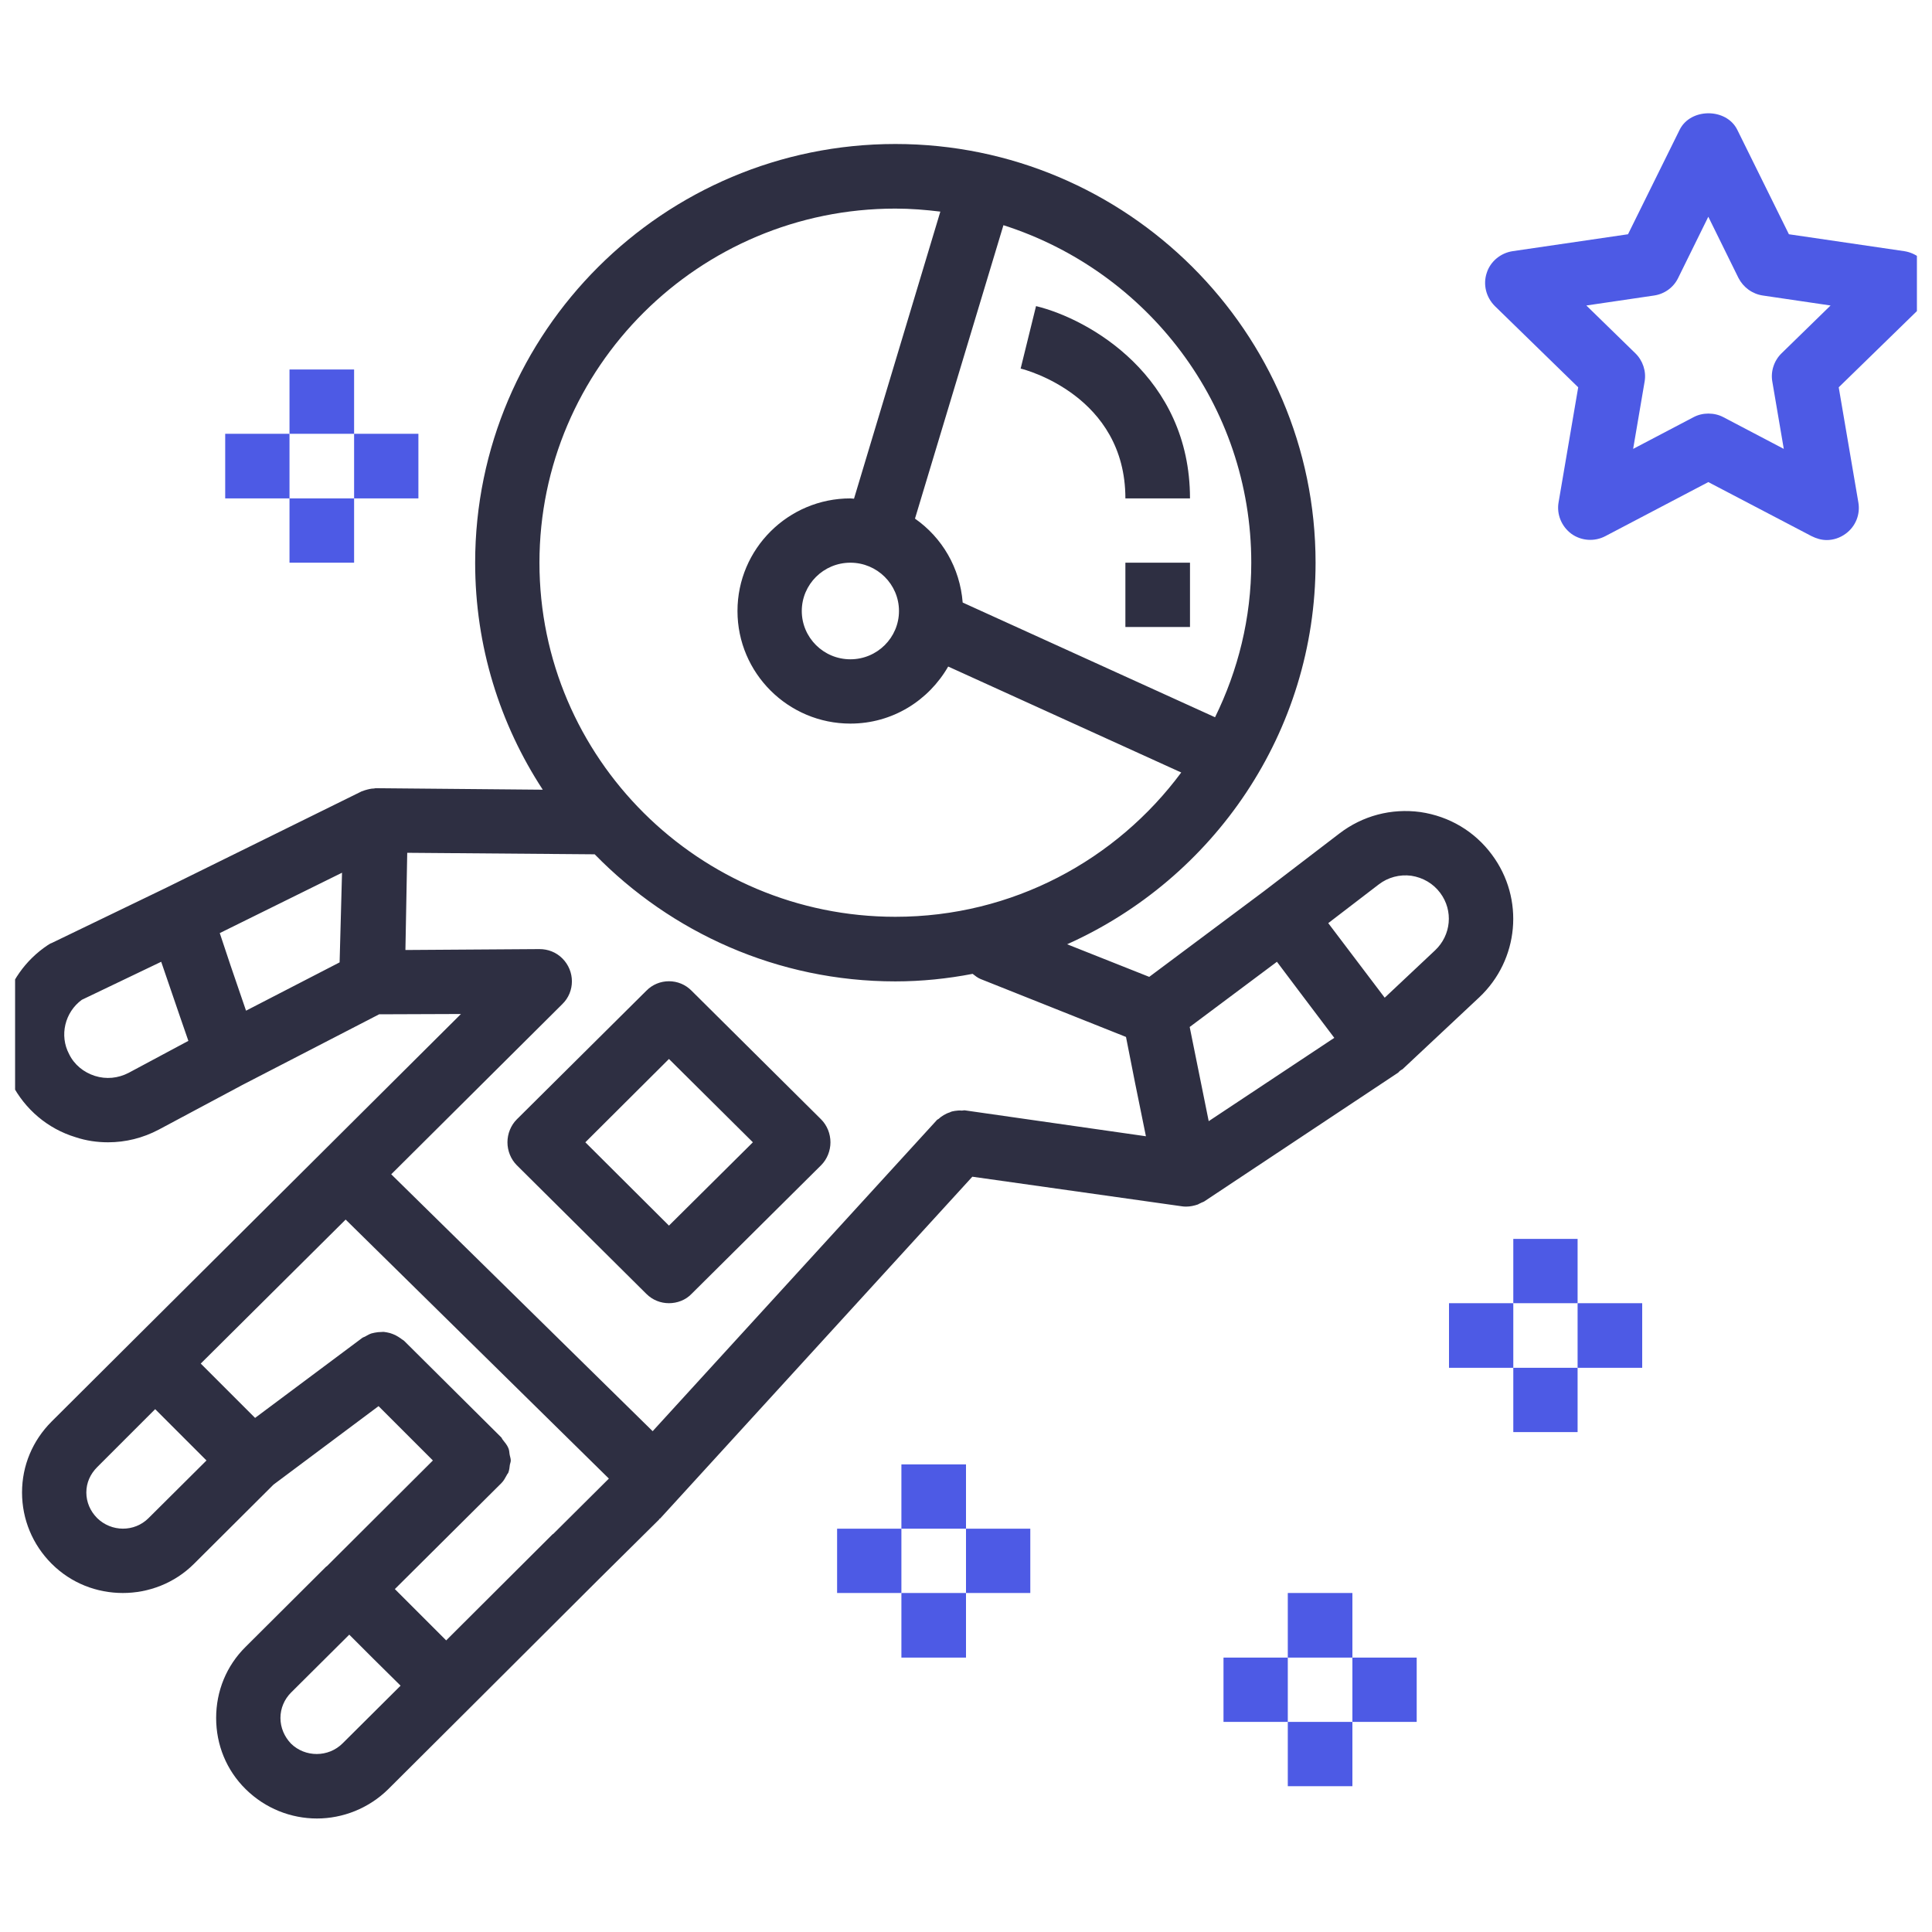 <svg width="64" height="64" viewBox="0 0 64 64" fill="none" xmlns="http://www.w3.org/2000/svg" xmlns:xlink="http://www.w3.org/1999/xlink">
	<desc>
			Created with Pixso.
	</desc>
	<defs>
		<clipPath id="clip302815_4140">
			<rect id="astronaut 1" rx="0" width="63" height="63" transform="translate(0.5 0.5)" fill="white" fill-opacity="0"/>
		</clipPath>
	</defs>
	<rect id="astronaut 1" rx="0" width="63" height="63" transform="translate(0.5 0.5)" fill="#FFFFFF" fill-opacity="0"/>
	<g clip-path="url(#clip302815_4140)">
		<path id="Vector" d="M63.94 9.04C63.82 8.66 63.48 8.38 63.08 8.32L59.26 7.76L57.55 4.3C57.19 3.57 56 3.57 55.64 4.3L53.93 7.76L50.11 8.32C49.71 8.38 49.37 8.66 49.25 9.04C49.12 9.43 49.23 9.85 49.52 10.14L52.28 12.83L51.63 16.64C51.56 17.04 51.73 17.44 52.05 17.68C52.38 17.92 52.82 17.95 53.18 17.76L56.59 15.97L60.01 17.76C60.17 17.84 60.34 17.89 60.51 17.89C60.73 17.89 60.95 17.82 61.14 17.68C61.47 17.44 61.63 17.04 61.56 16.64L60.91 12.83L63.67 10.14C63.96 9.85 64.07 9.43 63.94 9.04ZM59.02 11.7C58.77 11.94 58.65 12.3 58.71 12.64L59.09 14.87L57.09 13.82C56.94 13.74 56.77 13.7 56.59 13.7C56.42 13.7 56.25 13.74 56.1 13.82L54.1 14.87L54.48 12.64C54.54 12.3 54.42 11.94 54.17 11.7L52.55 10.12L54.79 9.79C55.14 9.74 55.44 9.52 55.59 9.21L56.59 7.18L57.59 9.21C57.75 9.52 58.05 9.74 58.4 9.79L60.64 10.12L59.02 11.7Z" fill="#4D5AE5" fill-opacity="1" fill-rule="nonzero"/>
		<path id="Vector" d="M50.13 41.04L52.26 41.04L52.26 43.17L50.13 43.17L50.13 41.04Z" fill="#4D5AE5" fill-opacity="1" fill-rule="evenodd"/>
		<path id="Vector" d="M50.13 45.31L52.26 45.31L52.26 47.44L50.13 47.44L50.13 45.31Z" fill="#4D5AE5" fill-opacity="1" fill-rule="evenodd"/>
		<path id="Vector" d="M52.26 43.17L54.4 43.17L54.4 45.31L52.26 45.31L52.26 43.17Z" fill="#4D5AE5" fill-opacity="1" fill-rule="evenodd"/>
		<path id="Vector" d="M48 43.17L50.13 43.17L50.13 45.31L48 45.31L48 43.17Z" fill="#4D5AE5" fill-opacity="1" fill-rule="evenodd"/>
		<path id="Vector" d="M42.66 52.77L44.8 52.77L44.8 54.91L42.66 54.91L42.66 52.77Z" fill="#4D5AE5" fill-opacity="1" fill-rule="evenodd"/>
		<path id="Vector" d="M42.66 57.04L44.8 57.04L44.8 59.17L42.66 59.17L42.66 57.04Z" fill="#4D5AE5" fill-opacity="1" fill-rule="evenodd"/>
		<path id="Vector" d="M44.8 54.91L46.93 54.91L46.93 57.04L44.8 57.04L44.8 54.91Z" fill="#4D5AE5" fill-opacity="1" fill-rule="evenodd"/>
		<path id="Vector" d="M40.53 54.91L42.66 54.91L42.66 57.04L40.53 57.04L40.53 54.91Z" fill="#4D5AE5" fill-opacity="1" fill-rule="evenodd"/>
		<path id="Vector" d="M29.86 48.51L32 48.51L32 50.64L29.86 50.64L29.86 48.51Z" fill="#4D5AE5" fill-opacity="1" fill-rule="evenodd"/>
		<path id="Vector" d="M29.86 52.77L32 52.77L32 54.91L29.86 54.91L29.86 52.77Z" fill="#4D5AE5" fill-opacity="1" fill-rule="evenodd"/>
		<path id="Vector" d="M32 50.64L34.13 50.64L34.13 52.77L32 52.77L32 50.64Z" fill="#4D5AE5" fill-opacity="1" fill-rule="evenodd"/>
		<path id="Vector" d="M27.73 50.64L29.86 50.64L29.86 52.77L27.73 52.77L27.73 50.64Z" fill="#4D5AE5" fill-opacity="1" fill-rule="evenodd"/>
		<path id="Vector" d="M9.59 12.24L11.73 12.24L11.73 14.37L9.59 14.37L9.59 12.24Z" fill="#4D5AE5" fill-opacity="1" fill-rule="evenodd"/>
		<path id="Vector" d="M9.59 16.51L11.73 16.51L11.73 18.64L9.59 18.64L9.59 16.51Z" fill="#4D5AE5" fill-opacity="1" fill-rule="evenodd"/>
		<path id="Vector" d="M11.73 14.37L13.86 14.37L13.86 16.51L11.73 16.51L11.73 14.37Z" fill="#4D5AE5" fill-opacity="1" fill-rule="evenodd"/>
		<path id="Vector" d="M7.46 14.37L9.59 14.37L9.59 16.51L7.46 16.51L7.46 14.37Z" fill="#4D5AE5" fill-opacity="1" fill-rule="evenodd"/>
		<path id="Vector" d="M49.42 28.31C48.85 27.54 48.01 27.04 47.05 26.9C46.09 26.77 45.14 27.02 44.37 27.61L41.86 29.53L41.86 29.53L38.07 32.36L35.35 31.28C40.2 29.11 43.58 24.26 43.58 18.64C43.58 11 37.33 4.77 29.66 4.77C21.98 4.77 15.74 11 15.74 18.64C15.74 21.41 16.56 23.99 17.98 26.16L12.45 26.11C12.44 26.11 12.44 26.11 12.44 26.11C12.42 26.11 12.41 26.12 12.39 26.12C12.29 26.12 12.18 26.15 12.08 26.18C12.06 26.19 12.03 26.2 12 26.21C11.99 26.21 11.98 26.21 11.97 26.22L5.5 29.41C5.5 29.41 5.5 29.41 5.5 29.41L1.71 31.24C1.67 31.25 1.63 31.28 1.58 31.31C0.08 32.31 -0.44 34.28 0.39 35.9C0.83 36.75 1.58 37.39 2.5 37.67C2.86 37.79 3.22 37.84 3.58 37.84C4.16 37.84 4.73 37.7 5.26 37.42L8.03 35.94L12.56 33.6L15.27 33.59L4.39 44.42C4.39 44.42 4.39 44.42 4.39 44.42L1.71 47.09C1.08 47.72 0.73 48.55 0.73 49.44C0.73 50.33 1.08 51.17 1.71 51.8C2.36 52.45 3.21 52.77 4.07 52.77C4.92 52.77 5.78 52.45 6.43 51.8L9.06 49.18L12.54 46.58L14.34 48.38L10.82 51.89C10.82 51.89 10.82 51.89 10.81 51.89L8.14 54.55C7.5 55.18 7.16 56.02 7.16 56.91C7.16 57.8 7.5 58.64 8.14 59.27C8.79 59.91 9.64 60.24 10.5 60.24C11.35 60.24 12.21 59.91 12.86 59.27L15.54 56.6L19.82 52.33C19.82 52.33 19.82 52.33 19.82 52.33L21.84 50.33L21.83 50.32C21.85 50.31 21.87 50.31 21.88 50.29L32.21 38.98L39.15 39.96C39.2 39.97 39.25 39.97 39.3 39.97C39.43 39.97 39.56 39.94 39.68 39.9C39.71 39.88 39.74 39.87 39.78 39.85C39.81 39.83 39.86 39.82 39.89 39.8L46.32 35.53C46.34 35.51 46.35 35.49 46.38 35.47C46.4 35.45 46.43 35.44 46.46 35.42L49 33.04C50.32 31.8 50.51 29.77 49.42 28.31ZM4.26 35.54C3.91 35.72 3.52 35.76 3.14 35.64C2.77 35.52 2.46 35.27 2.29 34.92C1.96 34.3 2.15 33.53 2.71 33.12L5.34 31.86L5.97 33.7L6.24 34.48L4.26 35.54ZM11.25 31.88L8.15 33.48L7.64 31.99L7.28 30.91L11.33 28.91L11.25 31.88ZM41.45 18.64C41.45 20.48 41.01 22.21 40.25 23.76L31.89 19.96C31.8 18.81 31.21 17.81 30.31 17.18L33.24 7.46C38 8.98 41.45 13.41 41.45 18.64ZM17.87 18.64C17.87 12.17 23.16 6.91 29.66 6.91C30.17 6.91 30.66 6.95 31.15 7.01L28.29 16.52C28.25 16.52 28.21 16.51 28.17 16.51C26.11 16.51 24.43 18.18 24.43 20.24C24.43 22.3 26.11 23.97 28.17 23.97C29.56 23.97 30.76 23.21 31.41 22.08L39.13 25.59C36.98 28.49 33.54 30.37 29.66 30.37C23.16 30.37 17.87 25.11 17.87 18.64ZM29.78 20.24C29.78 21.12 29.06 21.84 28.17 21.84C27.28 21.84 26.56 21.12 26.56 20.24C26.56 19.36 27.28 18.64 28.17 18.64C29.06 18.64 29.78 19.36 29.78 20.24ZM4.92 50.29C4.45 50.76 3.69 50.75 3.22 50.29C2.99 50.06 2.86 49.76 2.86 49.44C2.86 49.12 2.99 48.83 3.22 48.6L5.14 46.68L6.84 48.38L4.92 50.29ZM11.35 57.75C10.88 58.22 10.11 58.22 9.64 57.76C9.42 57.53 9.29 57.23 9.29 56.91C9.29 56.59 9.42 56.29 9.64 56.07L11.57 54.15L12.37 54.95L13.27 55.84L11.35 57.75ZM18.32 50.82C18.31 50.82 18.31 50.82 18.31 50.82L14.78 54.34L13.98 53.54L13.08 52.64L16.61 49.13C16.61 49.13 16.61 49.13 16.61 49.13C16.61 49.13 16.61 49.13 16.61 49.13C16.69 49.05 16.74 48.95 16.79 48.86C16.8 48.83 16.83 48.81 16.84 48.78C16.87 48.7 16.88 48.61 16.89 48.52C16.9 48.47 16.92 48.43 16.92 48.38C16.92 48.31 16.89 48.24 16.88 48.17C16.87 48.1 16.87 48.04 16.84 47.97C16.8 47.87 16.73 47.79 16.66 47.7C16.64 47.68 16.63 47.65 16.61 47.62C16.61 47.62 16.61 47.62 16.61 47.62C16.61 47.62 16.61 47.62 16.61 47.62L13.39 44.42C13.36 44.39 13.31 44.37 13.28 44.34C13.22 44.3 13.16 44.26 13.1 44.23C13.04 44.2 12.98 44.18 12.92 44.16C12.85 44.14 12.78 44.13 12.71 44.12C12.64 44.12 12.58 44.13 12.52 44.13C12.45 44.14 12.38 44.15 12.31 44.17C12.24 44.19 12.18 44.23 12.12 44.26C12.08 44.29 12.04 44.29 12 44.32L8.45 46.97L6.65 45.17L11.45 40.4L20.17 48.98L18.32 50.82ZM31.95 36.78C31.92 36.78 31.89 36.79 31.86 36.79C31.78 36.78 31.71 36.79 31.63 36.8C31.57 36.81 31.51 36.82 31.46 36.85C31.39 36.87 31.33 36.9 31.26 36.94C31.2 36.98 31.15 37.01 31.1 37.06C31.07 37.08 31.04 37.09 31.02 37.12L21.62 47.41L12.96 38.9L18.63 33.26C19.05 32.85 19.05 32.17 18.63 31.75C18.42 31.54 18.15 31.44 17.87 31.44L17.87 31.44L13.43 31.47L13.49 28.25L19.7 28.3C22.23 30.89 25.76 32.51 29.66 32.51C30.53 32.51 31.39 32.42 32.22 32.26C32.3 32.32 32.38 32.39 32.48 32.43L37.3 34.35L37.6 35.87L37.96 37.64L31.95 36.78ZM40.04 37.14L39.41 34.02L42.3 31.86L43.06 32.87L44.2 34.38L40.04 37.14ZM47.54 31.48L45.87 33.05L44 30.58L45.67 29.3C45.98 29.06 46.37 28.96 46.75 29.01C47.14 29.07 47.48 29.27 47.71 29.58C48.15 30.17 48.07 30.98 47.54 31.48Z" fill="#2E2F42" fill-opacity="1" fill-rule="nonzero"/>
		<path id="Vector" d="M27.2 37.08L22.91 32.82C22.5 32.4 21.82 32.4 21.41 32.82L17.12 37.08C16.92 37.28 16.81 37.56 16.81 37.84C16.81 38.12 16.92 38.4 17.12 38.6L21.41 42.86C21.62 43.07 21.89 43.17 22.16 43.17C22.43 43.17 22.71 43.07 22.91 42.86L27.2 38.6C27.4 38.4 27.51 38.12 27.51 37.84C27.51 37.56 27.4 37.28 27.2 37.08ZM22.16 40.6L19.39 37.84L22.16 35.08L24.94 37.84L22.16 40.6Z" fill="#2E2F42" fill-opacity="1" fill-rule="nonzero"/>
		<path id="Vector" d="M34.32 10.14L33.81 12.21C33.95 12.24 37.28 13.11 37.28 16.51L39.42 16.51C39.42 12.47 36.09 10.57 34.32 10.14Z" fill="#2E2F42" fill-opacity="1" fill-rule="nonzero"/>
		<path id="Vector" d="M37.28 18.64L39.42 18.64L39.42 20.77L37.28 20.77L37.28 18.64Z" fill="#2E2F42" fill-opacity="1" fill-rule="evenodd"/>
	</g>
</svg>
